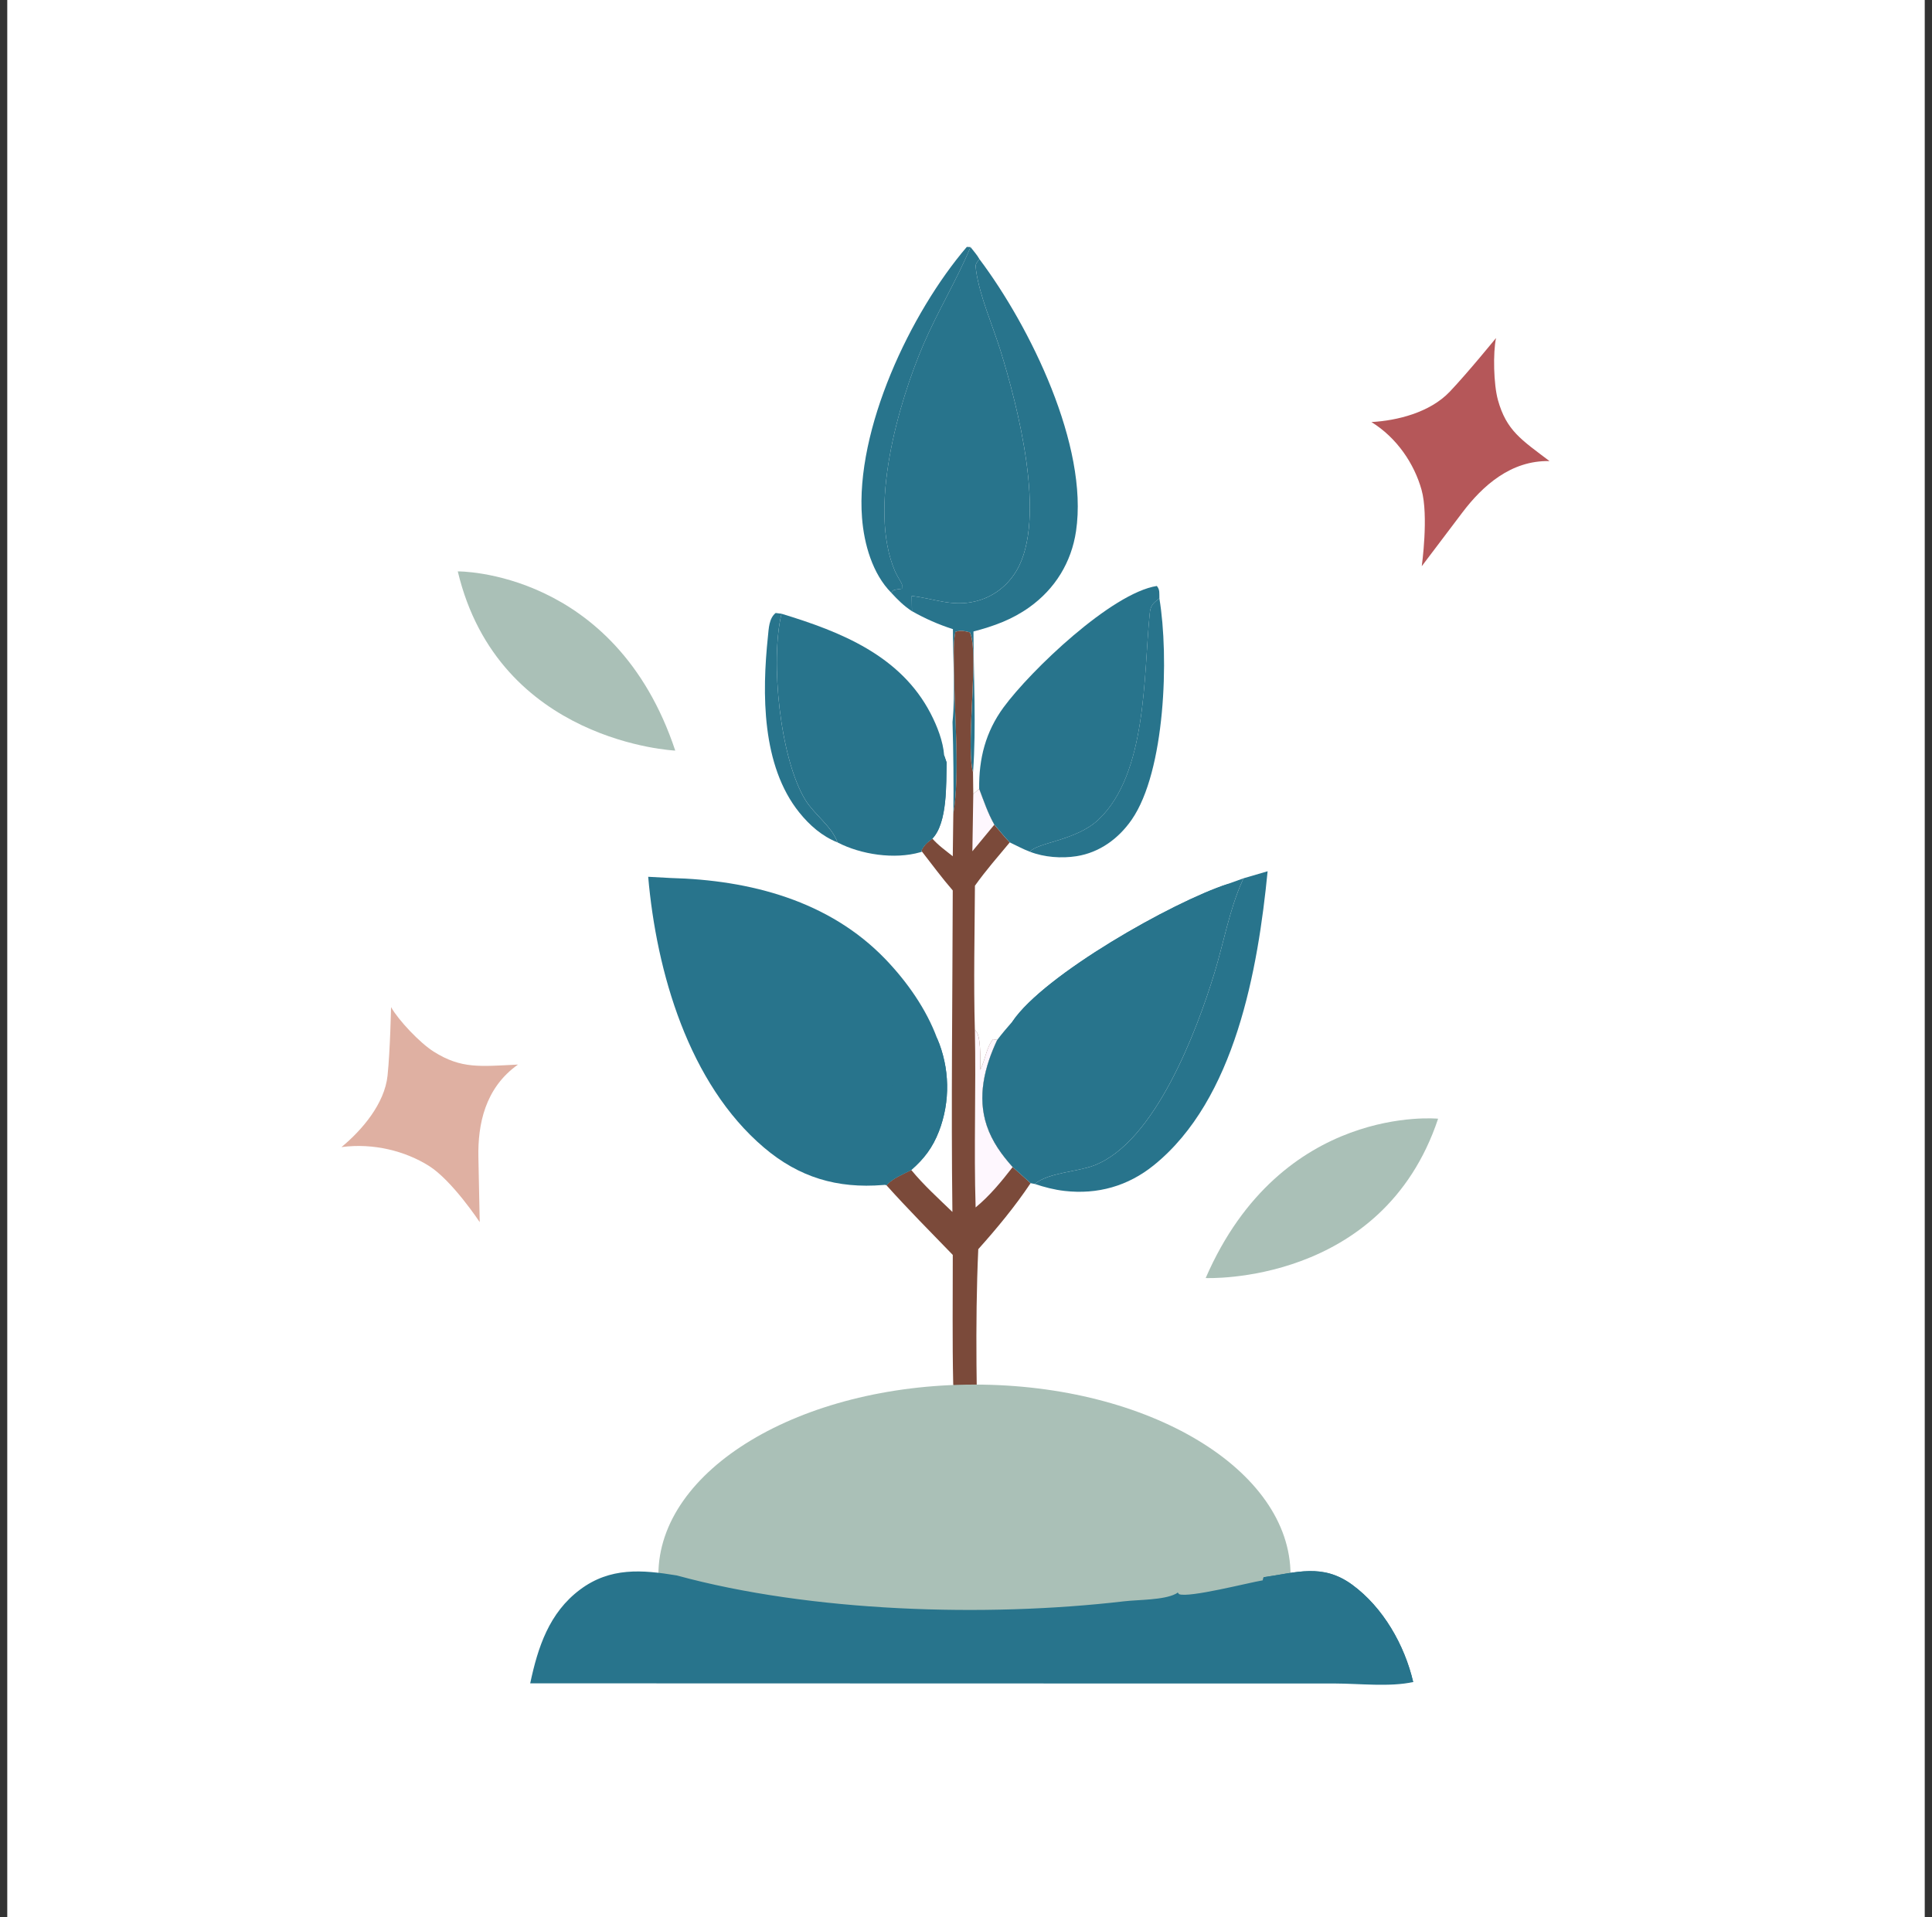 <svg width="133" height="132" viewBox="0 0 133 132" fill="none" xmlns="http://www.w3.org/2000/svg">
<rect x="0" y="0" width="133" height="132" fill="#333333" stroke="none"/>
<rect width="132" height="132" transform="translate(0.5)" fill="white"/>
<path d="M57.654 58.002C56.593 57.576 55.738 56.83 55.026 55.945C52.425 52.714 52.453 47.737 52.865 43.821C52.923 43.272 52.936 42.576 53.396 42.205L53.8 42.257C53.015 45.48 53.691 52.236 55.446 55.087C56.058 56.081 57.281 56.921 57.653 58.002H57.654Z" fill="#28748C"/>
<path d="M70.902 58.644C71.395 58.005 74.084 57.885 75.619 56.433C78.965 53.269 78.721 46.524 79.142 42.28C79.202 41.68 79.346 41.557 79.812 41.201C80.484 45.219 80.224 53.096 77.905 56.44C77.003 57.741 75.696 58.7 74.112 58.95C73.076 59.113 71.884 59.027 70.902 58.644Z" fill="#28748C"/>
<path d="M61.358 40.815C60.059 39.507 59.479 37.447 59.342 35.649C58.874 29.567 62.682 21.524 66.556 17L66.811 17.011C65.86 19.299 64.558 21.419 63.581 23.694C61.825 27.784 59.762 34.989 61.6 39.3C61.712 39.563 61.863 39.799 61.999 40.048C62.137 40.301 62.093 40.201 62.09 40.534C61.981 40.549 61.872 40.56 61.765 40.581C61.459 40.638 61.554 40.596 61.358 40.815Z" fill="#28748C"/>
<path d="M85.608 60.472L87.264 59.987C86.601 66.725 85.04 75.696 79.431 80.227C77.651 81.666 75.557 82.256 73.288 81.998C72.581 81.918 71.909 81.743 71.234 81.518C72.177 80.731 74.14 80.692 75.317 80.243C79.525 78.635 82.396 70.947 83.6 67.004C84.235 64.926 84.638 62.622 85.526 60.648C85.552 60.589 85.581 60.53 85.608 60.472Z" fill="#28748C"/>
<path d="M62.781 42.082L62.766 41.034C64.32 41.211 65.519 41.791 67.135 41.407C68.338 41.12 69.337 40.365 69.97 39.307C72.097 35.742 70.043 27.909 68.874 24.138C68.334 22.396 67.452 20.432 67.195 18.634C67.133 18.198 67.161 18.151 67.428 17.846C70.916 22.489 74.943 30.698 74.075 36.569C73.757 38.72 72.629 40.549 70.859 41.812C69.663 42.664 68.424 43.109 67.014 43.48C67.019 46.669 67.213 49.994 66.986 53.166C66.97 53.102 66.949 53.039 66.937 52.973C66.523 50.824 67.409 44.885 66.768 43.537C66.385 43.454 66.147 43.37 65.766 43.51C65.598 44.423 65.68 45.427 65.685 46.358C65.7 49.263 66.095 53.278 65.631 56.027C65.655 53.923 65.635 51.818 65.572 49.715C65.772 47.647 65.601 45.404 65.6 43.318C64.605 42.999 63.692 42.596 62.783 42.082H62.781Z" fill="#28748C"/>
<path d="M65.627 56.027C66.091 53.279 65.697 49.263 65.682 46.359C65.677 45.428 65.596 44.423 65.763 43.51C66.144 43.37 66.381 43.453 66.765 43.537C67.405 44.885 66.52 50.824 66.934 52.974C66.947 53.039 66.966 53.102 66.983 53.166L67.001 54.672L67.406 54.315C67.723 55.15 68.008 56.004 68.451 56.781C68.8 57.185 69.137 57.623 69.511 58.002C68.698 58.981 67.852 59.946 67.115 60.983C67.097 64.283 67.017 67.595 67.11 70.893C67.154 70.953 67.202 71.009 67.242 71.071C67.567 71.566 67.478 73.504 67.474 74.147C67.454 73.893 67.411 73.803 67.524 73.568C67.817 72.961 67.938 72.039 68.365 71.559L68.654 71.598C67.78 73.442 67.26 75.506 67.934 77.51C68.302 78.603 68.951 79.503 69.714 80.354L70.948 81.463C69.867 83.079 68.64 84.559 67.345 86.009C67.107 91.269 67.247 96.604 67.367 101.868C66.841 101.838 66.283 101.87 65.813 101.608C65.473 99.631 65.779 97.482 65.635 95.467L65.619 95.264C65.553 92.314 65.593 89.355 65.59 86.404C64.054 84.818 62.496 83.248 61.022 81.605C61.442 81.129 62.175 80.845 62.733 80.556C63.584 81.596 64.6 82.51 65.564 83.444C65.472 76.07 65.571 68.683 65.588 61.308C64.846 60.453 64.169 59.533 63.473 58.639L63.434 58.549C63.645 58.149 63.833 58.002 64.188 57.741C64.59 58.204 65.111 58.572 65.589 58.955L65.627 56.027Z" fill="#7B4A3A"/>
<path d="M67.408 54.314C67.725 55.148 68.009 56.003 68.453 56.779L66.939 58.611L67.001 54.671L67.407 54.314H67.408Z" fill="#FEF7FE"/>
<path d="M67.109 70.891C67.153 70.951 67.201 71.008 67.241 71.07C67.566 71.564 67.478 73.503 67.473 74.145C67.454 73.892 67.41 73.801 67.523 73.567C67.816 72.96 67.937 72.038 68.364 71.558L68.653 71.597C67.779 73.441 67.26 75.504 67.933 77.508C68.301 78.602 68.95 79.501 69.713 80.353C68.932 81.361 68.145 82.319 67.162 83.135C67.036 79.059 67.195 74.971 67.111 70.891H67.109Z" fill="#FEF7FE"/>
<path d="M67.408 54.314C67.376 52.238 67.851 50.386 69.085 48.704C70.958 46.153 76.524 40.833 79.637 40.345C79.862 40.616 79.799 40.859 79.814 41.201C79.349 41.557 79.204 41.681 79.144 42.28C78.722 46.524 78.966 53.269 75.621 56.433C74.086 57.885 71.396 58.005 70.904 58.644C70.435 58.473 69.967 58.212 69.513 58C69.14 57.621 68.802 57.184 68.454 56.78C68.01 56.003 67.726 55.148 67.409 54.314H67.408Z" fill="#28748C"/>
<path d="M53.8 42.257C57.873 43.495 61.998 45.132 64.069 49.133C64.512 49.989 64.923 51.033 64.995 52L65.167 52.502C65.124 53.947 65.242 56.632 64.186 57.741C63.831 58.003 63.643 58.148 63.433 58.549L63.471 58.639C63.428 58.653 63.386 58.668 63.343 58.681C61.578 59.186 59.273 58.842 57.655 58.002C57.282 56.92 56.059 56.079 55.447 55.086C53.692 52.235 53.015 45.481 53.801 42.256L53.8 42.257Z" fill="#28748C"/>
<path d="M64.995 52L65.167 52.502C65.125 53.947 65.243 56.631 64.187 57.741C63.832 58.002 63.643 58.148 63.433 58.549L63.092 58.471C62.833 58.044 62.929 57.701 63.032 57.229C63.274 56.13 64.132 52.551 64.994 51.999L64.995 52Z" fill="#28748C"/>
<path d="M66.81 17.012C67.017 17.28 67.266 17.55 67.427 17.846C67.16 18.151 67.132 18.197 67.194 18.634C67.451 20.431 68.333 22.396 68.873 24.138C70.041 27.909 72.097 35.742 69.968 39.307C69.335 40.365 68.337 41.12 67.134 41.407C65.517 41.792 64.319 41.211 62.764 41.034L62.779 42.082C62.218 41.714 61.812 41.307 61.358 40.815C61.554 40.597 61.458 40.638 61.764 40.581C61.872 40.561 61.982 40.55 62.09 40.534C62.092 40.201 62.137 40.301 61.998 40.048C61.862 39.799 61.712 39.564 61.6 39.3C59.762 34.99 61.824 27.784 63.58 23.694C64.557 21.419 65.859 19.299 66.81 17.011V17.012Z" fill="#28748C"/>
<path d="M84.531 60.858L85.607 60.472C85.579 60.531 85.551 60.589 85.525 60.648C84.638 62.622 84.234 64.927 83.599 67.005C82.395 70.947 79.523 78.637 75.316 80.243C74.139 80.693 72.175 80.731 71.233 81.518L70.947 81.462L69.712 80.353C68.951 79.501 68.301 78.602 67.932 77.508C67.259 75.504 67.779 73.441 68.652 71.597C68.984 71.156 69.339 70.743 69.701 70.328C71.864 67.123 80.681 62.116 84.531 60.858Z" fill="#28748C"/>
<path d="M69.703 70.328C71.865 67.123 80.683 62.116 84.532 60.858L84.922 61.073C84.705 61.482 84.48 61.691 84.088 61.938C82.816 62.739 81.429 63.243 80.102 63.926C78.327 64.838 76.593 66.001 74.932 67.11C72.921 68.452 71.123 69.912 69.402 71.607L69.224 71.611C69.344 71.149 69.576 70.768 69.704 70.328H69.703Z" fill="#28748C"/>
<path d="M44.621 60.368L46.163 60.452C51.62 60.591 57.079 62.006 60.96 66.049C62.44 67.593 63.766 69.471 64.51 71.488C64.564 71.613 64.615 71.741 64.664 71.869C64.712 71.998 64.756 72.127 64.798 72.257C64.839 72.388 64.878 72.518 64.913 72.651C64.948 72.784 64.981 72.917 65.009 73.051C65.037 73.185 65.064 73.319 65.086 73.454C65.109 73.589 65.128 73.724 65.144 73.86C65.159 73.996 65.172 74.132 65.181 74.27C65.19 74.406 65.196 74.543 65.2 74.68C65.202 74.817 65.202 74.954 65.198 75.091C65.193 75.228 65.187 75.364 65.176 75.501C65.165 75.637 65.152 75.773 65.134 75.91C65.117 76.046 65.096 76.181 65.073 76.316C65.049 76.451 65.023 76.585 64.993 76.719C64.962 76.853 64.928 76.986 64.892 77.117C64.855 77.249 64.816 77.38 64.774 77.511C64.73 77.64 64.684 77.77 64.635 77.897C64.206 79.006 63.62 79.782 62.733 80.555C62.177 80.845 61.442 81.128 61.022 81.604L60.96 81.574C60.904 81.579 60.848 81.586 60.792 81.59C57.631 81.846 55.012 81.067 52.594 79.014C47.402 74.607 45.188 66.903 44.622 60.368H44.621Z" fill="#28748C"/>
<path d="M61.209 68.112C62.143 69.129 63.313 70.851 64.511 71.487C64.566 71.612 64.616 71.74 64.665 71.868C64.713 71.997 64.758 72.126 64.799 72.256C64.84 72.386 64.88 72.517 64.914 72.65C64.949 72.783 64.982 72.916 65.01 73.05C65.039 73.184 65.065 73.318 65.088 73.453C65.111 73.588 65.129 73.723 65.145 73.859C65.161 73.995 65.174 74.131 65.182 74.268C65.191 74.404 65.198 74.542 65.201 74.679C65.203 74.816 65.203 74.952 65.199 75.09C65.194 75.227 65.188 75.363 65.177 75.5C65.166 75.636 65.153 75.772 65.136 75.909C65.118 76.045 65.097 76.18 65.075 76.315C65.051 76.45 65.024 76.584 64.994 76.718C64.963 76.852 64.93 76.984 64.894 77.116C64.857 77.248 64.817 77.379 64.775 77.509C64.731 77.639 64.686 77.769 64.637 77.896C64.207 79.005 63.621 79.781 62.735 80.554C62.178 80.844 61.444 81.127 61.023 81.603L60.961 81.573C60.693 81.495 60.402 81.487 60.124 81.457L60.094 81.219C61.785 78.532 61.452 73.903 61.251 70.841C61.2 70.071 60.951 68.823 61.212 68.112H61.209Z" fill="#28748C"/>
<path d="M88.841 108.434C88.841 115.671 79.1 113.53 67.083 113.53C55.066 113.53 45.324 115.671 45.324 108.434C45.324 101.197 55.066 95.331 67.083 95.331C79.1 95.331 88.841 101.197 88.841 108.434Z" fill="#AAC0B7"/>
<path d="M86.983 108.597C89.236 108.279 91.034 107.614 93.081 109.109C95.217 110.671 96.691 113.265 97.285 115.81C95.702 116.163 93.576 115.917 91.927 115.913H81.779L36.5 115.901C37.025 113.421 37.802 111.037 39.937 109.443C42.006 107.899 44.193 108.077 46.588 108.472C55.834 110.996 67.846 111.367 77.372 110.254C78.38 110.136 80.103 110.176 80.947 109.735C80.993 109.711 81.033 109.678 81.076 109.648L81.168 109.761C81.85 110.028 85.927 108.976 86.935 108.808L86.986 108.596L86.983 108.597Z" fill="#28748C"/>
<path d="M86.984 108.597C89.237 108.279 91.034 107.614 93.081 109.109C95.218 110.671 96.692 113.265 97.285 115.81C95.756 115.516 93.896 115.689 92.332 115.697C89.552 115.71 86.757 115.674 83.981 115.834C85.367 114.667 87.564 113.813 88.659 112.433C88.949 112.068 89.102 111.656 89.038 111.184C88.886 110.059 87.763 109.427 86.935 108.81L86.985 108.597H86.984Z" fill="#28748C"/>
<path d="M103.118 27.539C102.818 26.46 102.775 24.289 102.987 23.274C102.987 23.274 101.048 25.656 99.805 26.966C98.432 28.412 96.162 28.963 94.41 29.059C96.171 30.148 97.359 31.936 97.86 33.723C98.361 35.51 97.875 38.984 97.875 38.984C97.875 38.984 99.738 36.52 100.67 35.287C102.055 33.455 104.013 31.685 106.67 31.747C104.728 30.275 103.705 29.651 103.117 27.539L103.118 27.539Z" fill="#B55759"/>
<path d="M29.862 72.41C28.892 71.801 27.415 70.223 26.92 69.341C26.92 69.341 26.861 72.313 26.679 74.059C26.478 75.987 24.924 77.813 23.506 78.98C25.718 78.683 27.909 79.261 29.519 80.268C31.129 81.275 33.024 84.146 33.024 84.146C33.024 84.146 32.964 81.16 32.933 79.667C32.889 77.446 33.371 74.914 35.659 73.298C33.04 73.425 31.76 73.604 29.861 72.41L29.862 72.41Z" fill="#DFB0A2"/>
<path d="M46.485 51.68C46.485 51.68 34.321 51.139 31.514 39.341C31.514 39.341 42.341 39.221 46.485 51.68Z" fill="#AAC0B7"/>
<path d="M83 87.996C83 87.996 95.165 88.529 99 77.025C99 77.025 88.225 75.951 83 87.996Z" fill="#AAC0B7"/>
</svg>
